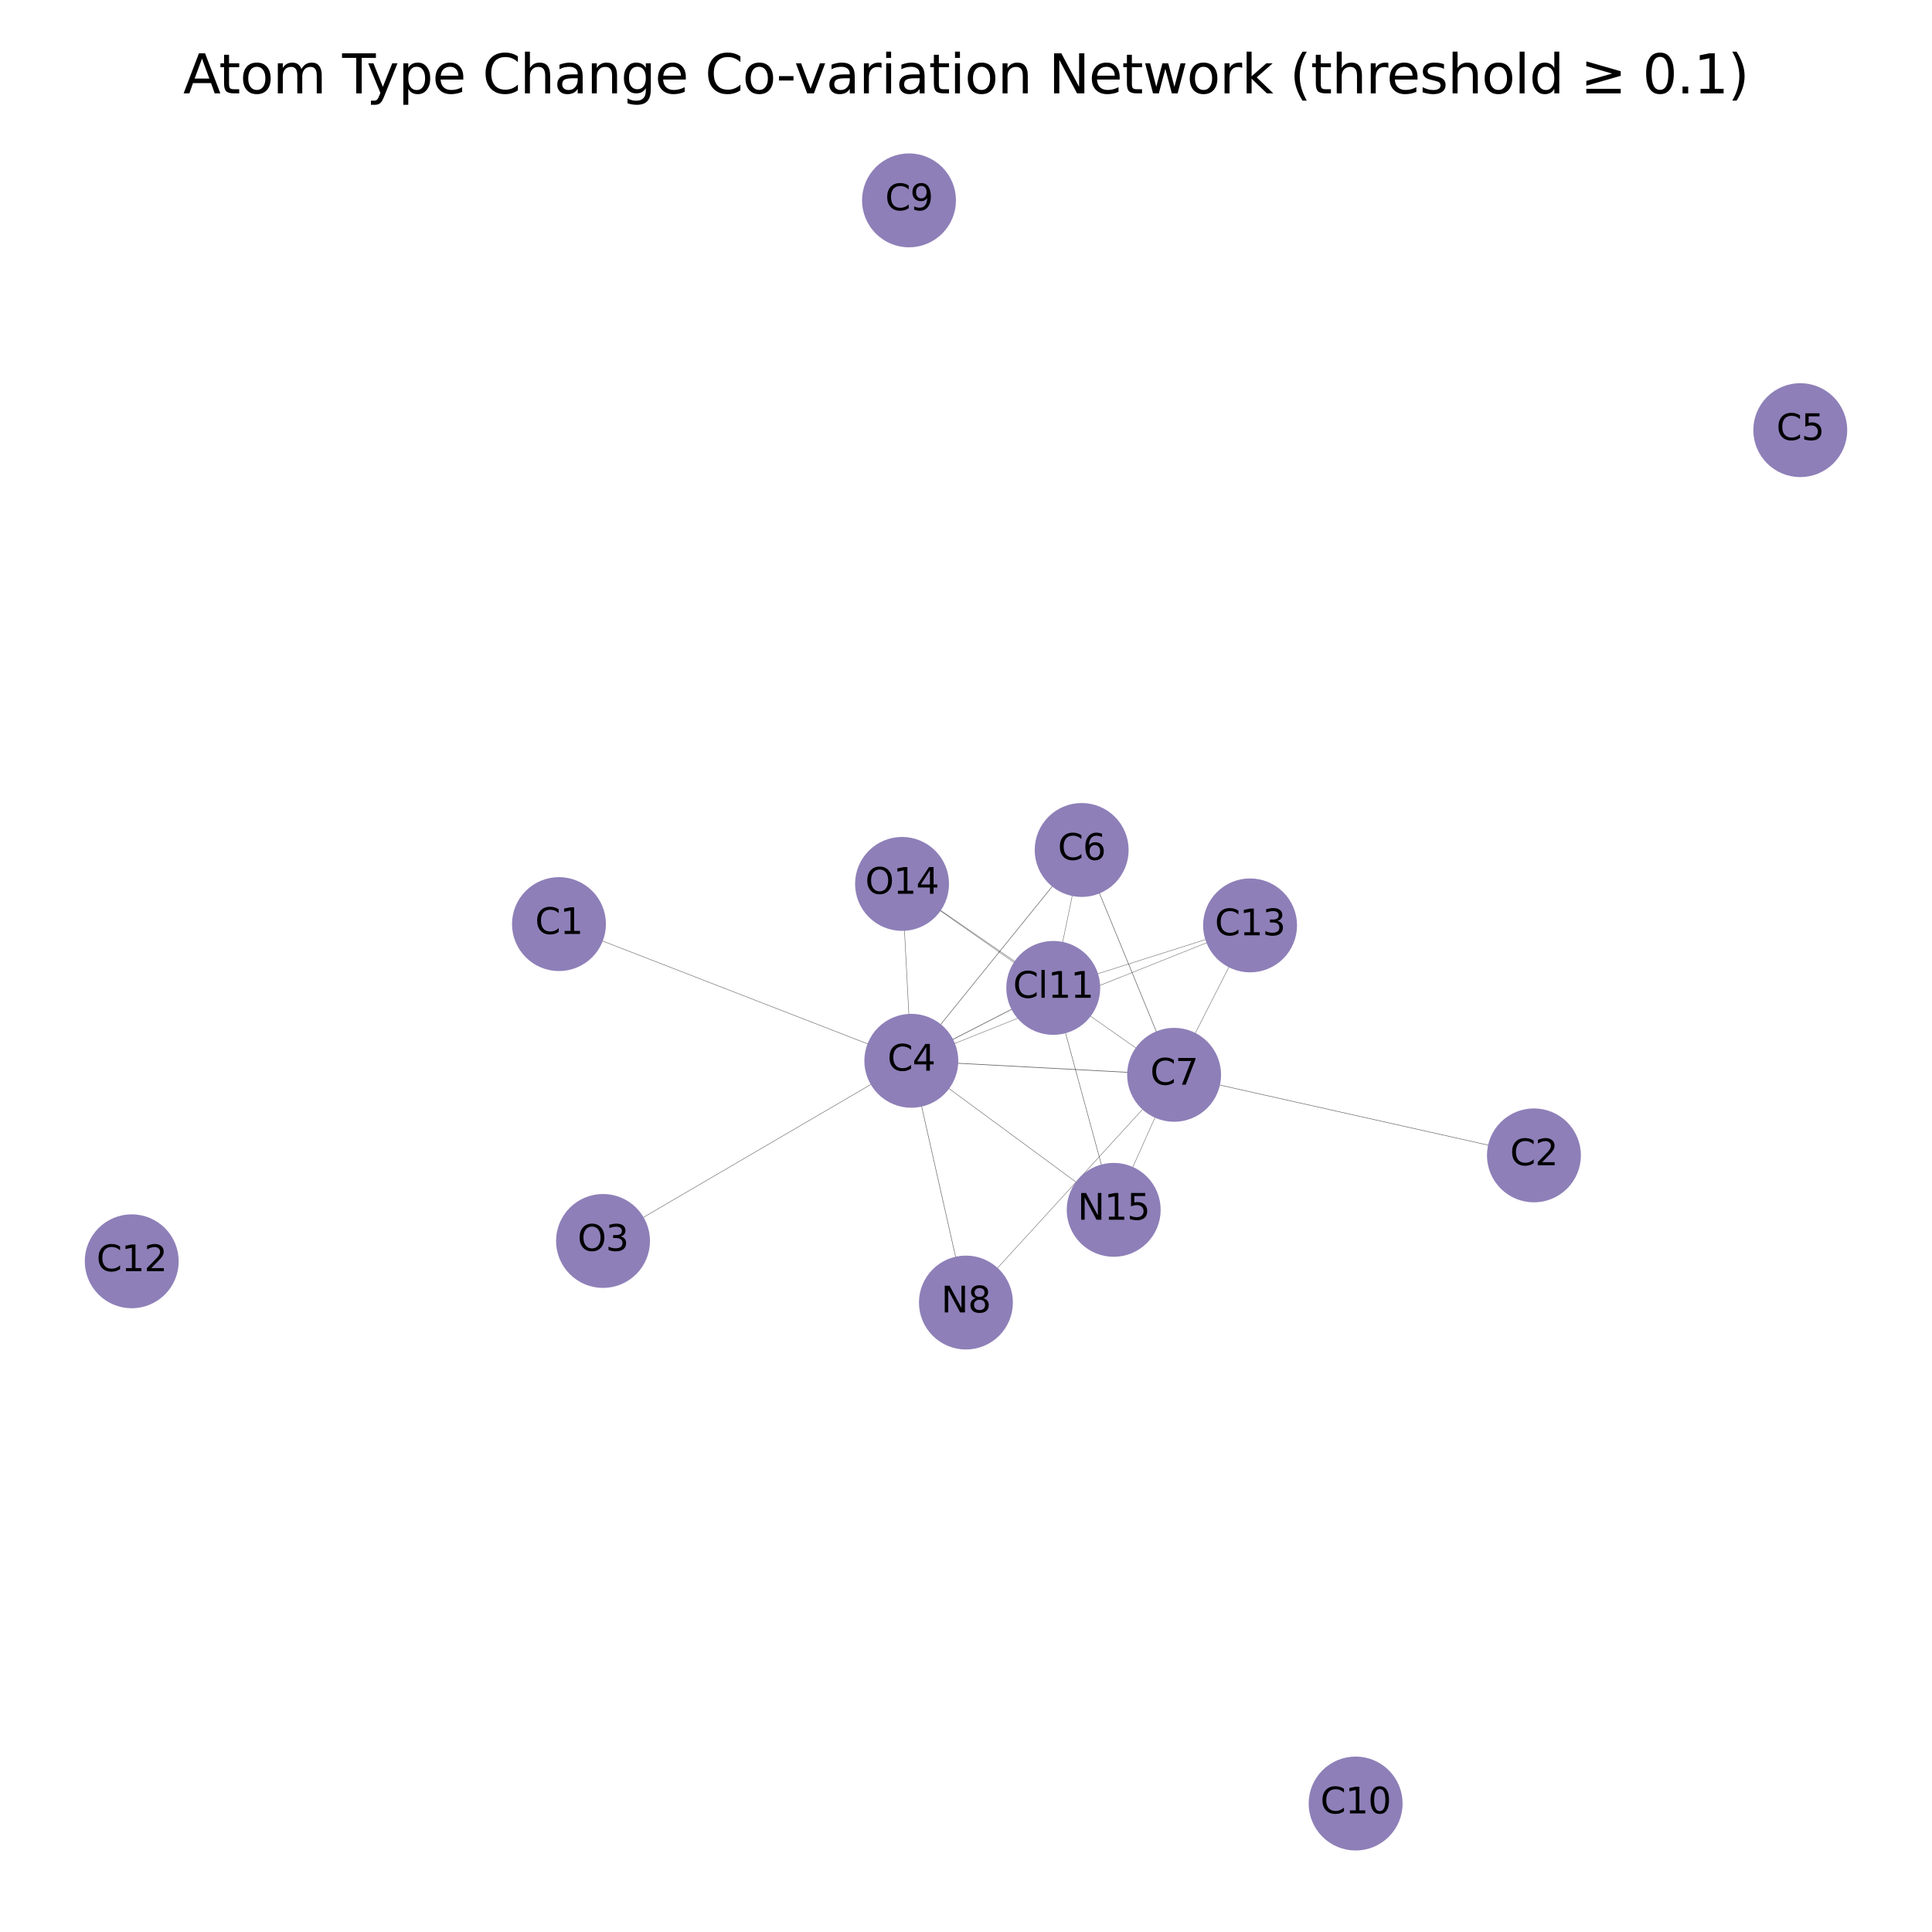 <?xml version="1.0" encoding="utf-8" standalone="no"?>
<!DOCTYPE svg PUBLIC "-//W3C//DTD SVG 1.1//EN"
  "http://www.w3.org/Graphics/SVG/1.1/DTD/svg11.dtd">
<svg xmlns:xlink="http://www.w3.org/1999/xlink" width="432pt" height="432pt" viewBox="0 0 432 432" xmlns="http://www.w3.org/2000/svg" version="1.1">
 <defs>
  <style type="text/css">*{stroke-linejoin: round; stroke-linecap: butt}</style>
 </defs>
 <g id="figure_1">
  <g id="patch_1">
   <path d="M 0 432 
L 432 432 
L 432 0 
L 0 0 
z
" style="fill: #ffffff"/>
  </g>
  <g id="axes_1">
   <g id="LineCollection_1">
    <path d="M 124.988 206.63 
L 203.771 237.197 
" clip-path="url(#pd3893d2076)" style="fill: none; stroke: #000000; stroke-opacity: 0.6; stroke-width: 0.11"/>
    <path d="M 342.991 258.345 
L 262.533 240.332 
" clip-path="url(#pd3893d2076)" style="fill: none; stroke: #000000; stroke-opacity: 0.6; stroke-width: 0.12"/>
    <path d="M 134.838 277.481 
L 203.771 237.197 
" clip-path="url(#pd3893d2076)" style="fill: none; stroke: #000000; stroke-opacity: 0.6; stroke-width: 0.11"/>
    <path d="M 203.771 237.197 
L 241.864 190.059 
" clip-path="url(#pd3893d2076)" style="fill: none; stroke: #000000; stroke-opacity: 0.6; stroke-width: 0.13"/>
    <path d="M 203.771 237.197 
L 262.533 240.332 
" clip-path="url(#pd3893d2076)" style="fill: none; stroke: #000000; stroke-opacity: 0.6; stroke-width: 0.15"/>
    <path d="M 203.771 237.197 
L 215.983 291.254 
" clip-path="url(#pd3893d2076)" style="fill: none; stroke: #000000; stroke-opacity: 0.6; stroke-width: 0.12"/>
    <path d="M 203.771 237.197 
L 235.509 220.896 
" clip-path="url(#pd3893d2076)" style="fill: none; stroke: #000000; stroke-opacity: 0.6; stroke-width: 0.15"/>
    <path d="M 203.771 237.197 
L 279.518 206.922 
" clip-path="url(#pd3893d2076)" style="fill: none; stroke: #000000; stroke-opacity: 0.6; stroke-width: 0.1"/>
    <path d="M 203.771 237.197 
L 201.7 197.644 
" clip-path="url(#pd3893d2076)" style="fill: none; stroke: #000000; stroke-opacity: 0.6; stroke-width: 0.11"/>
    <path d="M 203.771 237.197 
L 249.027 270.524 
" clip-path="url(#pd3893d2076)" style="fill: none; stroke: #000000; stroke-opacity: 0.6; stroke-width: 0.11"/>
    <path d="M 241.864 190.059 
L 262.533 240.332 
" clip-path="url(#pd3893d2076)" style="fill: none; stroke: #000000; stroke-opacity: 0.6; stroke-width: 0.13"/>
    <path d="M 241.864 190.059 
L 235.509 220.896 
" clip-path="url(#pd3893d2076)" style="fill: none; stroke: #000000; stroke-opacity: 0.6; stroke-width: 0.1"/>
    <path d="M 262.533 240.332 
L 215.983 291.254 
" clip-path="url(#pd3893d2076)" style="fill: none; stroke: #000000; stroke-opacity: 0.6; stroke-width: 0.1"/>
    <path d="M 262.533 240.332 
L 279.518 206.922 
" clip-path="url(#pd3893d2076)" style="fill: none; stroke: #000000; stroke-opacity: 0.6; stroke-width: 0.1"/>
    <path d="M 262.533 240.332 
L 201.7 197.644 
" clip-path="url(#pd3893d2076)" style="fill: none; stroke: #000000; stroke-opacity: 0.6; stroke-width: 0.1"/>
    <path d="M 262.533 240.332 
L 249.027 270.524 
" clip-path="url(#pd3893d2076)" style="fill: none; stroke: #000000; stroke-opacity: 0.6; stroke-width: 0.1"/>
    <path d="M 235.509 220.896 
L 279.518 206.922 
" clip-path="url(#pd3893d2076)" style="fill: none; stroke: #000000; stroke-opacity: 0.6; stroke-width: 0.1"/>
    <path d="M 235.509 220.896 
L 201.7 197.644 
" clip-path="url(#pd3893d2076)" style="fill: none; stroke: #000000; stroke-opacity: 0.6; stroke-width: 0.11"/>
    <path d="M 235.509 220.896 
L 249.027 270.524 
" clip-path="url(#pd3893d2076)" style="fill: none; stroke: #000000; stroke-opacity: 0.6; stroke-width: 0.12"/>
   </g>
   <g id="PathCollection_1">
    <defs>
     <path id="m3439257cd3" d="M 0 10 
C 2.652 10 5.196 8.946 7.071 7.071 
C 8.946 5.196 10 2.652 10 0 
C 10 -2.652 8.946 -5.196 7.071 -7.071 
C 5.196 -8.946 2.652 -10 0 -10 
C -2.652 -10 -5.196 -8.946 -7.071 -7.071 
C -8.946 -5.196 -10 -2.652 -10 0 
C -10 2.652 -8.946 5.196 -7.071 7.071 
C -5.196 8.946 -2.652 10 0 10 
z
" style="stroke: #8e7fb8"/>
    </defs>
    <g clip-path="url(#pd3893d2076)">
     <use xlink:href="#m3439257cd3" x="124.988" y="206.63" style="fill: #8e7fb8; stroke: #8e7fb8"/>
     <use xlink:href="#m3439257cd3" x="342.991" y="258.345" style="fill: #8e7fb8; stroke: #8e7fb8"/>
     <use xlink:href="#m3439257cd3" x="134.838" y="277.481" style="fill: #8e7fb8; stroke: #8e7fb8"/>
     <use xlink:href="#m3439257cd3" x="203.771" y="237.197" style="fill: #8e7fb8; stroke: #8e7fb8"/>
     <use xlink:href="#m3439257cd3" x="402.545" y="96.181" style="fill: #8e7fb8; stroke: #8e7fb8"/>
     <use xlink:href="#m3439257cd3" x="241.864" y="190.059" style="fill: #8e7fb8; stroke: #8e7fb8"/>
     <use xlink:href="#m3439257cd3" x="262.533" y="240.332" style="fill: #8e7fb8; stroke: #8e7fb8"/>
     <use xlink:href="#m3439257cd3" x="215.983" y="291.254" style="fill: #8e7fb8; stroke: #8e7fb8"/>
     <use xlink:href="#m3439257cd3" x="203.255" y="44.804" style="fill: #8e7fb8; stroke: #8e7fb8"/>
     <use xlink:href="#m3439257cd3" x="303.123" y="403.276" style="fill: #8e7fb8; stroke: #8e7fb8"/>
     <use xlink:href="#m3439257cd3" x="235.509" y="220.896" style="fill: #8e7fb8; stroke: #8e7fb8"/>
     <use xlink:href="#m3439257cd3" x="29.455" y="282.03" style="fill: #8e7fb8; stroke: #8e7fb8"/>
     <use xlink:href="#m3439257cd3" x="279.518" y="206.922" style="fill: #8e7fb8; stroke: #8e7fb8"/>
     <use xlink:href="#m3439257cd3" x="201.7" y="197.644" style="fill: #8e7fb8; stroke: #8e7fb8"/>
     <use xlink:href="#m3439257cd3" x="249.027" y="270.524" style="fill: #8e7fb8; stroke: #8e7fb8"/>
    </g>
   </g>
   <g id="text_1">
    <g clip-path="url(#pd3893d2076)">
     <!-- C1 -->
     <g transform="translate(119.65 208.838) scale(0.08 -0.08)">
      <defs>
       <path id="DejaVuSans-43" d="M 4122 4306 
L 4122 3641 
Q 3803 3938 3442 4084 
Q 3081 4231 2675 4231 
Q 1875 4231 1450 3742 
Q 1025 3253 1025 2328 
Q 1025 1406 1450 917 
Q 1875 428 2675 428 
Q 3081 428 3442 575 
Q 3803 722 4122 1019 
L 4122 359 
Q 3791 134 3420 21 
Q 3050 -91 2638 -91 
Q 1578 -91 968 557 
Q 359 1206 359 2328 
Q 359 3453 968 4101 
Q 1578 4750 2638 4750 
Q 3056 4750 3426 4639 
Q 3797 4528 4122 4306 
z
" transform="scale(0.016)"/>
       <path id="DejaVuSans-31" d="M 794 531 
L 1825 531 
L 1825 4091 
L 703 3866 
L 703 4441 
L 1819 4666 
L 2450 4666 
L 2450 531 
L 3481 531 
L 3481 0 
L 794 0 
L 794 531 
z
" transform="scale(0.016)"/>
      </defs>
      <use xlink:href="#DejaVuSans-43"/>
      <use xlink:href="#DejaVuSans-31" x="69.824"/>
     </g>
    </g>
   </g>
   <g id="text_2">
    <g clip-path="url(#pd3893d2076)">
     <!-- C2 -->
     <g transform="translate(337.653 260.553) scale(0.08 -0.08)">
      <defs>
       <path id="DejaVuSans-32" d="M 1228 531 
L 3431 531 
L 3431 0 
L 469 0 
L 469 531 
Q 828 903 1448 1529 
Q 2069 2156 2228 2338 
Q 2531 2678 2651 2914 
Q 2772 3150 2772 3378 
Q 2772 3750 2511 3984 
Q 2250 4219 1831 4219 
Q 1534 4219 1204 4116 
Q 875 4013 500 3803 
L 500 4441 
Q 881 4594 1212 4672 
Q 1544 4750 1819 4750 
Q 2544 4750 2975 4387 
Q 3406 4025 3406 3419 
Q 3406 3131 3298 2873 
Q 3191 2616 2906 2266 
Q 2828 2175 2409 1742 
Q 1991 1309 1228 531 
z
" transform="scale(0.016)"/>
      </defs>
      <use xlink:href="#DejaVuSans-43"/>
      <use xlink:href="#DejaVuSans-32" x="69.824"/>
     </g>
    </g>
   </g>
   <g id="text_3">
    <g clip-path="url(#pd3893d2076)">
     <!-- O3 -->
     <g transform="translate(129.145 279.689) scale(0.08 -0.08)">
      <defs>
       <path id="DejaVuSans-4f" d="M 2522 4238 
Q 1834 4238 1429 3725 
Q 1025 3213 1025 2328 
Q 1025 1447 1429 934 
Q 1834 422 2522 422 
Q 3209 422 3611 934 
Q 4013 1447 4013 2328 
Q 4013 3213 3611 3725 
Q 3209 4238 2522 4238 
z
M 2522 4750 
Q 3503 4750 4090 4092 
Q 4678 3434 4678 2328 
Q 4678 1225 4090 567 
Q 3503 -91 2522 -91 
Q 1538 -91 948 565 
Q 359 1222 359 2328 
Q 359 3434 948 4092 
Q 1538 4750 2522 4750 
z
" transform="scale(0.016)"/>
       <path id="DejaVuSans-33" d="M 2597 2516 
Q 3050 2419 3304 2112 
Q 3559 1806 3559 1356 
Q 3559 666 3084 287 
Q 2609 -91 1734 -91 
Q 1441 -91 1130 -33 
Q 819 25 488 141 
L 488 750 
Q 750 597 1062 519 
Q 1375 441 1716 441 
Q 2309 441 2620 675 
Q 2931 909 2931 1356 
Q 2931 1769 2642 2001 
Q 2353 2234 1838 2234 
L 1294 2234 
L 1294 2753 
L 1863 2753 
Q 2328 2753 2575 2939 
Q 2822 3125 2822 3475 
Q 2822 3834 2567 4026 
Q 2313 4219 1838 4219 
Q 1578 4219 1281 4162 
Q 984 4106 628 3988 
L 628 4550 
Q 988 4650 1302 4700 
Q 1616 4750 1894 4750 
Q 2613 4750 3031 4423 
Q 3450 4097 3450 3541 
Q 3450 3153 3228 2886 
Q 3006 2619 2597 2516 
z
" transform="scale(0.016)"/>
      </defs>
      <use xlink:href="#DejaVuSans-4f"/>
      <use xlink:href="#DejaVuSans-33" x="78.711"/>
     </g>
    </g>
   </g>
   <g id="text_4">
    <g clip-path="url(#pd3893d2076)">
     <!-- C4 -->
     <g transform="translate(198.433 239.404) scale(0.08 -0.08)">
      <defs>
       <path id="DejaVuSans-34" d="M 2419 4116 
L 825 1625 
L 2419 1625 
L 2419 4116 
z
M 2253 4666 
L 3047 4666 
L 3047 1625 
L 3713 1625 
L 3713 1100 
L 3047 1100 
L 3047 0 
L 2419 0 
L 2419 1100 
L 313 1100 
L 313 1709 
L 2253 4666 
z
" transform="scale(0.016)"/>
      </defs>
      <use xlink:href="#DejaVuSans-43"/>
      <use xlink:href="#DejaVuSans-34" x="69.824"/>
     </g>
    </g>
   </g>
   <g id="text_5">
    <g clip-path="url(#pd3893d2076)">
     <!-- C5 -->
     <g transform="translate(397.207 98.389) scale(0.08 -0.08)">
      <defs>
       <path id="DejaVuSans-35" d="M 691 4666 
L 3169 4666 
L 3169 4134 
L 1269 4134 
L 1269 2991 
Q 1406 3038 1543 3061 
Q 1681 3084 1819 3084 
Q 2600 3084 3056 2656 
Q 3513 2228 3513 1497 
Q 3513 744 3044 326 
Q 2575 -91 1722 -91 
Q 1428 -91 1123 -41 
Q 819 9 494 109 
L 494 744 
Q 775 591 1075 516 
Q 1375 441 1709 441 
Q 2250 441 2565 725 
Q 2881 1009 2881 1497 
Q 2881 1984 2565 2268 
Q 2250 2553 1709 2553 
Q 1456 2553 1204 2497 
Q 953 2441 691 2322 
L 691 4666 
z
" transform="scale(0.016)"/>
      </defs>
      <use xlink:href="#DejaVuSans-43"/>
      <use xlink:href="#DejaVuSans-35" x="69.824"/>
     </g>
    </g>
   </g>
   <g id="text_6">
    <g clip-path="url(#pd3893d2076)">
     <!-- C6 -->
     <g transform="translate(236.526 192.266) scale(0.08 -0.08)">
      <defs>
       <path id="DejaVuSans-36" d="M 2113 2584 
Q 1688 2584 1439 2293 
Q 1191 2003 1191 1497 
Q 1191 994 1439 701 
Q 1688 409 2113 409 
Q 2538 409 2786 701 
Q 3034 994 3034 1497 
Q 3034 2003 2786 2293 
Q 2538 2584 2113 2584 
z
M 3366 4563 
L 3366 3988 
Q 3128 4100 2886 4159 
Q 2644 4219 2406 4219 
Q 1781 4219 1451 3797 
Q 1122 3375 1075 2522 
Q 1259 2794 1537 2939 
Q 1816 3084 2150 3084 
Q 2853 3084 3261 2657 
Q 3669 2231 3669 1497 
Q 3669 778 3244 343 
Q 2819 -91 2113 -91 
Q 1303 -91 875 529 
Q 447 1150 447 2328 
Q 447 3434 972 4092 
Q 1497 4750 2381 4750 
Q 2619 4750 2861 4703 
Q 3103 4656 3366 4563 
z
" transform="scale(0.016)"/>
      </defs>
      <use xlink:href="#DejaVuSans-43"/>
      <use xlink:href="#DejaVuSans-36" x="69.824"/>
     </g>
    </g>
   </g>
   <g id="text_7">
    <g clip-path="url(#pd3893d2076)">
     <!-- C7 -->
     <g transform="translate(257.195 242.539) scale(0.08 -0.08)">
      <defs>
       <path id="DejaVuSans-37" d="M 525 4666 
L 3525 4666 
L 3525 4397 
L 1831 0 
L 1172 0 
L 2766 4134 
L 525 4134 
L 525 4666 
z
" transform="scale(0.016)"/>
      </defs>
      <use xlink:href="#DejaVuSans-43"/>
      <use xlink:href="#DejaVuSans-37" x="69.824"/>
     </g>
    </g>
   </g>
   <g id="text_8">
    <g clip-path="url(#pd3893d2076)">
     <!-- N8 -->
     <g transform="translate(210.446 293.462) scale(0.08 -0.08)">
      <defs>
       <path id="DejaVuSans-4e" d="M 628 4666 
L 1478 4666 
L 3547 763 
L 3547 4666 
L 4159 4666 
L 4159 0 
L 3309 0 
L 1241 3903 
L 1241 0 
L 628 0 
L 628 4666 
z
" transform="scale(0.016)"/>
       <path id="DejaVuSans-38" d="M 2034 2216 
Q 1584 2216 1326 1975 
Q 1069 1734 1069 1313 
Q 1069 891 1326 650 
Q 1584 409 2034 409 
Q 2484 409 2743 651 
Q 3003 894 3003 1313 
Q 3003 1734 2745 1975 
Q 2488 2216 2034 2216 
z
M 1403 2484 
Q 997 2584 770 2862 
Q 544 3141 544 3541 
Q 544 4100 942 4425 
Q 1341 4750 2034 4750 
Q 2731 4750 3128 4425 
Q 3525 4100 3525 3541 
Q 3525 3141 3298 2862 
Q 3072 2584 2669 2484 
Q 3125 2378 3379 2068 
Q 3634 1759 3634 1313 
Q 3634 634 3220 271 
Q 2806 -91 2034 -91 
Q 1263 -91 848 271 
Q 434 634 434 1313 
Q 434 1759 690 2068 
Q 947 2378 1403 2484 
z
M 1172 3481 
Q 1172 3119 1398 2916 
Q 1625 2713 2034 2713 
Q 2441 2713 2670 2916 
Q 2900 3119 2900 3481 
Q 2900 3844 2670 4047 
Q 2441 4250 2034 4250 
Q 1625 4250 1398 4047 
Q 1172 3844 1172 3481 
z
" transform="scale(0.016)"/>
      </defs>
      <use xlink:href="#DejaVuSans-4e"/>
      <use xlink:href="#DejaVuSans-38" x="74.805"/>
     </g>
    </g>
   </g>
   <g id="text_9">
    <g clip-path="url(#pd3893d2076)">
     <!-- C9 -->
     <g transform="translate(197.917 47.011) scale(0.08 -0.08)">
      <defs>
       <path id="DejaVuSans-39" d="M 703 97 
L 703 672 
Q 941 559 1184 500 
Q 1428 441 1663 441 
Q 2288 441 2617 861 
Q 2947 1281 2994 2138 
Q 2813 1869 2534 1725 
Q 2256 1581 1919 1581 
Q 1219 1581 811 2004 
Q 403 2428 403 3163 
Q 403 3881 828 4315 
Q 1253 4750 1959 4750 
Q 2769 4750 3195 4129 
Q 3622 3509 3622 2328 
Q 3622 1225 3098 567 
Q 2575 -91 1691 -91 
Q 1453 -91 1209 -44 
Q 966 3 703 97 
z
M 1959 2075 
Q 2384 2075 2632 2365 
Q 2881 2656 2881 3163 
Q 2881 3666 2632 3958 
Q 2384 4250 1959 4250 
Q 1534 4250 1286 3958 
Q 1038 3666 1038 3163 
Q 1038 2656 1286 2365 
Q 1534 2075 1959 2075 
z
" transform="scale(0.016)"/>
      </defs>
      <use xlink:href="#DejaVuSans-43"/>
      <use xlink:href="#DejaVuSans-39" x="69.824"/>
     </g>
    </g>
   </g>
   <g id="text_10">
    <g clip-path="url(#pd3893d2076)">
     <!-- C10 -->
     <g transform="translate(295.24 405.484) scale(0.08 -0.08)">
      <defs>
       <path id="DejaVuSans-30" d="M 2034 4250 
Q 1547 4250 1301 3770 
Q 1056 3291 1056 2328 
Q 1056 1369 1301 889 
Q 1547 409 2034 409 
Q 2525 409 2770 889 
Q 3016 1369 3016 2328 
Q 3016 3291 2770 3770 
Q 2525 4250 2034 4250 
z
M 2034 4750 
Q 2819 4750 3233 4129 
Q 3647 3509 3647 2328 
Q 3647 1150 3233 529 
Q 2819 -91 2034 -91 
Q 1250 -91 836 529 
Q 422 1150 422 2328 
Q 422 3509 836 4129 
Q 1250 4750 2034 4750 
z
" transform="scale(0.016)"/>
      </defs>
      <use xlink:href="#DejaVuSans-43"/>
      <use xlink:href="#DejaVuSans-31" x="69.824"/>
      <use xlink:href="#DejaVuSans-30" x="133.447"/>
     </g>
    </g>
   </g>
   <g id="text_11">
    <g clip-path="url(#pd3893d2076)">
     <!-- Cl11 -->
     <g transform="translate(226.515 223.103) scale(0.08 -0.08)">
      <defs>
       <path id="DejaVuSans-6c" d="M 603 4863 
L 1178 4863 
L 1178 0 
L 603 0 
L 603 4863 
z
" transform="scale(0.016)"/>
      </defs>
      <use xlink:href="#DejaVuSans-43"/>
      <use xlink:href="#DejaVuSans-6c" x="69.824"/>
      <use xlink:href="#DejaVuSans-31" x="97.607"/>
      <use xlink:href="#DejaVuSans-31" x="161.23"/>
     </g>
    </g>
   </g>
   <g id="text_12">
    <g clip-path="url(#pd3893d2076)">
     <!-- C12 -->
     <g transform="translate(21.571 284.237) scale(0.08 -0.08)">
      <use xlink:href="#DejaVuSans-43"/>
      <use xlink:href="#DejaVuSans-31" x="69.824"/>
      <use xlink:href="#DejaVuSans-32" x="133.447"/>
     </g>
    </g>
   </g>
   <g id="text_13">
    <g clip-path="url(#pd3893d2076)">
     <!-- C13 -->
     <g transform="translate(271.635 209.13) scale(0.08 -0.08)">
      <use xlink:href="#DejaVuSans-43"/>
      <use xlink:href="#DejaVuSans-31" x="69.824"/>
      <use xlink:href="#DejaVuSans-33" x="133.447"/>
     </g>
    </g>
   </g>
   <g id="text_14">
    <g clip-path="url(#pd3893d2076)">
     <!-- O14 -->
     <g transform="translate(193.461 199.851) scale(0.08 -0.08)">
      <use xlink:href="#DejaVuSans-4f"/>
      <use xlink:href="#DejaVuSans-31" x="78.711"/>
      <use xlink:href="#DejaVuSans-34" x="142.334"/>
     </g>
    </g>
   </g>
   <g id="text_15">
    <g clip-path="url(#pd3893d2076)">
     <!-- N15 -->
     <g transform="translate(240.945 272.732) scale(0.08 -0.08)">
      <use xlink:href="#DejaVuSans-4e"/>
      <use xlink:href="#DejaVuSans-31" x="74.805"/>
      <use xlink:href="#DejaVuSans-35" x="138.428"/>
     </g>
    </g>
   </g>
   <g id="text_16">
    <!-- Atom Type Change Co-variation Network (threshold ≥ 0.1) -->
    <g transform="translate(40.964 20.88) scale(0.12 -0.12)">
     <defs>
      <path id="DejaVuSans-41" d="M 2188 4044 
L 1331 1722 
L 3047 1722 
L 2188 4044 
z
M 1831 4666 
L 2547 4666 
L 4325 0 
L 3669 0 
L 3244 1197 
L 1141 1197 
L 716 0 
L 50 0 
L 1831 4666 
z
" transform="scale(0.016)"/>
      <path id="DejaVuSans-74" d="M 1172 4494 
L 1172 3500 
L 2356 3500 
L 2356 3053 
L 1172 3053 
L 1172 1153 
Q 1172 725 1289 603 
Q 1406 481 1766 481 
L 2356 481 
L 2356 0 
L 1766 0 
Q 1100 0 847 248 
Q 594 497 594 1153 
L 594 3053 
L 172 3053 
L 172 3500 
L 594 3500 
L 594 4494 
L 1172 4494 
z
" transform="scale(0.016)"/>
      <path id="DejaVuSans-6f" d="M 1959 3097 
Q 1497 3097 1228 2736 
Q 959 2375 959 1747 
Q 959 1119 1226 758 
Q 1494 397 1959 397 
Q 2419 397 2687 759 
Q 2956 1122 2956 1747 
Q 2956 2369 2687 2733 
Q 2419 3097 1959 3097 
z
M 1959 3584 
Q 2709 3584 3137 3096 
Q 3566 2609 3566 1747 
Q 3566 888 3137 398 
Q 2709 -91 1959 -91 
Q 1206 -91 779 398 
Q 353 888 353 1747 
Q 353 2609 779 3096 
Q 1206 3584 1959 3584 
z
" transform="scale(0.016)"/>
      <path id="DejaVuSans-6d" d="M 3328 2828 
Q 3544 3216 3844 3400 
Q 4144 3584 4550 3584 
Q 5097 3584 5394 3201 
Q 5691 2819 5691 2113 
L 5691 0 
L 5113 0 
L 5113 2094 
Q 5113 2597 4934 2840 
Q 4756 3084 4391 3084 
Q 3944 3084 3684 2787 
Q 3425 2491 3425 1978 
L 3425 0 
L 2847 0 
L 2847 2094 
Q 2847 2600 2669 2842 
Q 2491 3084 2119 3084 
Q 1678 3084 1418 2786 
Q 1159 2488 1159 1978 
L 1159 0 
L 581 0 
L 581 3500 
L 1159 3500 
L 1159 2956 
Q 1356 3278 1631 3431 
Q 1906 3584 2284 3584 
Q 2666 3584 2933 3390 
Q 3200 3197 3328 2828 
z
" transform="scale(0.016)"/>
      <path id="DejaVuSans-20" transform="scale(0.016)"/>
      <path id="DejaVuSans-54" d="M -19 4666 
L 3928 4666 
L 3928 4134 
L 2272 4134 
L 2272 0 
L 1638 0 
L 1638 4134 
L -19 4134 
L -19 4666 
z
" transform="scale(0.016)"/>
      <path id="DejaVuSans-79" d="M 2059 -325 
Q 1816 -950 1584 -1140 
Q 1353 -1331 966 -1331 
L 506 -1331 
L 506 -850 
L 844 -850 
Q 1081 -850 1212 -737 
Q 1344 -625 1503 -206 
L 1606 56 
L 191 3500 
L 800 3500 
L 1894 763 
L 2988 3500 
L 3597 3500 
L 2059 -325 
z
" transform="scale(0.016)"/>
      <path id="DejaVuSans-70" d="M 1159 525 
L 1159 -1331 
L 581 -1331 
L 581 3500 
L 1159 3500 
L 1159 2969 
Q 1341 3281 1617 3432 
Q 1894 3584 2278 3584 
Q 2916 3584 3314 3078 
Q 3713 2572 3713 1747 
Q 3713 922 3314 415 
Q 2916 -91 2278 -91 
Q 1894 -91 1617 61 
Q 1341 213 1159 525 
z
M 3116 1747 
Q 3116 2381 2855 2742 
Q 2594 3103 2138 3103 
Q 1681 3103 1420 2742 
Q 1159 2381 1159 1747 
Q 1159 1113 1420 752 
Q 1681 391 2138 391 
Q 2594 391 2855 752 
Q 3116 1113 3116 1747 
z
" transform="scale(0.016)"/>
      <path id="DejaVuSans-65" d="M 3597 1894 
L 3597 1613 
L 953 1613 
Q 991 1019 1311 708 
Q 1631 397 2203 397 
Q 2534 397 2845 478 
Q 3156 559 3463 722 
L 3463 178 
Q 3153 47 2828 -22 
Q 2503 -91 2169 -91 
Q 1331 -91 842 396 
Q 353 884 353 1716 
Q 353 2575 817 3079 
Q 1281 3584 2069 3584 
Q 2775 3584 3186 3129 
Q 3597 2675 3597 1894 
z
M 3022 2063 
Q 3016 2534 2758 2815 
Q 2500 3097 2075 3097 
Q 1594 3097 1305 2825 
Q 1016 2553 972 2059 
L 3022 2063 
z
" transform="scale(0.016)"/>
      <path id="DejaVuSans-68" d="M 3513 2113 
L 3513 0 
L 2938 0 
L 2938 2094 
Q 2938 2591 2744 2837 
Q 2550 3084 2163 3084 
Q 1697 3084 1428 2787 
Q 1159 2491 1159 1978 
L 1159 0 
L 581 0 
L 581 4863 
L 1159 4863 
L 1159 2956 
Q 1366 3272 1645 3428 
Q 1925 3584 2291 3584 
Q 2894 3584 3203 3211 
Q 3513 2838 3513 2113 
z
" transform="scale(0.016)"/>
      <path id="DejaVuSans-61" d="M 2194 1759 
Q 1497 1759 1228 1600 
Q 959 1441 959 1056 
Q 959 750 1161 570 
Q 1363 391 1709 391 
Q 2188 391 2477 730 
Q 2766 1069 2766 1631 
L 2766 1759 
L 2194 1759 
z
M 3341 1997 
L 3341 0 
L 2766 0 
L 2766 531 
Q 2569 213 2275 61 
Q 1981 -91 1556 -91 
Q 1019 -91 701 211 
Q 384 513 384 1019 
Q 384 1609 779 1909 
Q 1175 2209 1959 2209 
L 2766 2209 
L 2766 2266 
Q 2766 2663 2505 2880 
Q 2244 3097 1772 3097 
Q 1472 3097 1187 3025 
Q 903 2953 641 2809 
L 641 3341 
Q 956 3463 1253 3523 
Q 1550 3584 1831 3584 
Q 2591 3584 2966 3190 
Q 3341 2797 3341 1997 
z
" transform="scale(0.016)"/>
      <path id="DejaVuSans-6e" d="M 3513 2113 
L 3513 0 
L 2938 0 
L 2938 2094 
Q 2938 2591 2744 2837 
Q 2550 3084 2163 3084 
Q 1697 3084 1428 2787 
Q 1159 2491 1159 1978 
L 1159 0 
L 581 0 
L 581 3500 
L 1159 3500 
L 1159 2956 
Q 1366 3272 1645 3428 
Q 1925 3584 2291 3584 
Q 2894 3584 3203 3211 
Q 3513 2838 3513 2113 
z
" transform="scale(0.016)"/>
      <path id="DejaVuSans-67" d="M 2906 1791 
Q 2906 2416 2648 2759 
Q 2391 3103 1925 3103 
Q 1463 3103 1205 2759 
Q 947 2416 947 1791 
Q 947 1169 1205 825 
Q 1463 481 1925 481 
Q 2391 481 2648 825 
Q 2906 1169 2906 1791 
z
M 3481 434 
Q 3481 -459 3084 -895 
Q 2688 -1331 1869 -1331 
Q 1566 -1331 1297 -1286 
Q 1028 -1241 775 -1147 
L 775 -588 
Q 1028 -725 1275 -790 
Q 1522 -856 1778 -856 
Q 2344 -856 2625 -561 
Q 2906 -266 2906 331 
L 2906 616 
Q 2728 306 2450 153 
Q 2172 0 1784 0 
Q 1141 0 747 490 
Q 353 981 353 1791 
Q 353 2603 747 3093 
Q 1141 3584 1784 3584 
Q 2172 3584 2450 3431 
Q 2728 3278 2906 2969 
L 2906 3500 
L 3481 3500 
L 3481 434 
z
" transform="scale(0.016)"/>
      <path id="DejaVuSans-2d" d="M 313 2009 
L 1997 2009 
L 1997 1497 
L 313 1497 
L 313 2009 
z
" transform="scale(0.016)"/>
      <path id="DejaVuSans-76" d="M 191 3500 
L 800 3500 
L 1894 563 
L 2988 3500 
L 3597 3500 
L 2284 0 
L 1503 0 
L 191 3500 
z
" transform="scale(0.016)"/>
      <path id="DejaVuSans-72" d="M 2631 2963 
Q 2534 3019 2420 3045 
Q 2306 3072 2169 3072 
Q 1681 3072 1420 2755 
Q 1159 2438 1159 1844 
L 1159 0 
L 581 0 
L 581 3500 
L 1159 3500 
L 1159 2956 
Q 1341 3275 1631 3429 
Q 1922 3584 2338 3584 
Q 2397 3584 2469 3576 
Q 2541 3569 2628 3553 
L 2631 2963 
z
" transform="scale(0.016)"/>
      <path id="DejaVuSans-69" d="M 603 3500 
L 1178 3500 
L 1178 0 
L 603 0 
L 603 3500 
z
M 603 4863 
L 1178 4863 
L 1178 4134 
L 603 4134 
L 603 4863 
z
" transform="scale(0.016)"/>
      <path id="DejaVuSans-77" d="M 269 3500 
L 844 3500 
L 1563 769 
L 2278 3500 
L 2956 3500 
L 3675 769 
L 4391 3500 
L 4966 3500 
L 4050 0 
L 3372 0 
L 2619 2869 
L 1863 0 
L 1184 0 
L 269 3500 
z
" transform="scale(0.016)"/>
      <path id="DejaVuSans-6b" d="M 581 4863 
L 1159 4863 
L 1159 1991 
L 2875 3500 
L 3609 3500 
L 1753 1863 
L 3688 0 
L 2938 0 
L 1159 1709 
L 1159 0 
L 581 0 
L 581 4863 
z
" transform="scale(0.016)"/>
      <path id="DejaVuSans-28" d="M 1984 4856 
Q 1566 4138 1362 3434 
Q 1159 2731 1159 2009 
Q 1159 1288 1364 580 
Q 1569 -128 1984 -844 
L 1484 -844 
Q 1016 -109 783 600 
Q 550 1309 550 2009 
Q 550 2706 781 3412 
Q 1013 4119 1484 4856 
L 1984 4856 
z
" transform="scale(0.016)"/>
      <path id="DejaVuSans-73" d="M 2834 3397 
L 2834 2853 
Q 2591 2978 2328 3040 
Q 2066 3103 1784 3103 
Q 1356 3103 1142 2972 
Q 928 2841 928 2578 
Q 928 2378 1081 2264 
Q 1234 2150 1697 2047 
L 1894 2003 
Q 2506 1872 2764 1633 
Q 3022 1394 3022 966 
Q 3022 478 2636 193 
Q 2250 -91 1575 -91 
Q 1294 -91 989 -36 
Q 684 19 347 128 
L 347 722 
Q 666 556 975 473 
Q 1284 391 1588 391 
Q 1994 391 2212 530 
Q 2431 669 2431 922 
Q 2431 1156 2273 1281 
Q 2116 1406 1581 1522 
L 1381 1569 
Q 847 1681 609 1914 
Q 372 2147 372 2553 
Q 372 3047 722 3315 
Q 1072 3584 1716 3584 
Q 2034 3584 2315 3537 
Q 2597 3491 2834 3397 
z
" transform="scale(0.016)"/>
      <path id="DejaVuSans-64" d="M 2906 2969 
L 2906 4863 
L 3481 4863 
L 3481 0 
L 2906 0 
L 2906 525 
Q 2725 213 2448 61 
Q 2172 -91 1784 -91 
Q 1150 -91 751 415 
Q 353 922 353 1747 
Q 353 2572 751 3078 
Q 1150 3584 1784 3584 
Q 2172 3584 2448 3432 
Q 2725 3281 2906 2969 
z
M 947 1747 
Q 947 1113 1208 752 
Q 1469 391 1925 391 
Q 2381 391 2643 752 
Q 2906 1113 2906 1747 
Q 2906 2381 2643 2742 
Q 2381 3103 1925 3103 
Q 1469 3103 1208 2742 
Q 947 2381 947 1747 
z
" transform="scale(0.016)"/>
      <path id="DejaVuSans-2265" d="M 678 3175 
L 678 3725 
L 4684 2578 
L 4684 2047 
L 678 897 
L 678 1453 
L 3681 2309 
L 678 3175 
z
M 4684 531 
L 4684 0 
L 678 0 
L 678 531 
L 4684 531 
z
" transform="scale(0.016)"/>
      <path id="DejaVuSans-2e" d="M 684 794 
L 1344 794 
L 1344 0 
L 684 0 
L 684 794 
z
" transform="scale(0.016)"/>
      <path id="DejaVuSans-29" d="M 513 4856 
L 1013 4856 
Q 1481 4119 1714 3412 
Q 1947 2706 1947 2009 
Q 1947 1309 1714 600 
Q 1481 -109 1013 -844 
L 513 -844 
Q 928 -128 1133 580 
Q 1338 1288 1338 2009 
Q 1338 2731 1133 3434 
Q 928 4138 513 4856 
z
" transform="scale(0.016)"/>
     </defs>
     <use xlink:href="#DejaVuSans-41"/>
     <use xlink:href="#DejaVuSans-74" x="66.658"/>
     <use xlink:href="#DejaVuSans-6f" x="105.867"/>
     <use xlink:href="#DejaVuSans-6d" x="167.049"/>
     <use xlink:href="#DejaVuSans-20" x="264.461"/>
     <use xlink:href="#DejaVuSans-54" x="296.248"/>
     <use xlink:href="#DejaVuSans-79" x="341.707"/>
     <use xlink:href="#DejaVuSans-70" x="400.887"/>
     <use xlink:href="#DejaVuSans-65" x="464.363"/>
     <use xlink:href="#DejaVuSans-20" x="525.887"/>
     <use xlink:href="#DejaVuSans-43" x="557.674"/>
     <use xlink:href="#DejaVuSans-68" x="627.498"/>
     <use xlink:href="#DejaVuSans-61" x="690.877"/>
     <use xlink:href="#DejaVuSans-6e" x="752.156"/>
     <use xlink:href="#DejaVuSans-67" x="815.535"/>
     <use xlink:href="#DejaVuSans-65" x="879.012"/>
     <use xlink:href="#DejaVuSans-20" x="940.535"/>
     <use xlink:href="#DejaVuSans-43" x="972.322"/>
     <use xlink:href="#DejaVuSans-6f" x="1042.146"/>
     <use xlink:href="#DejaVuSans-2d" x="1105.203"/>
     <use xlink:href="#DejaVuSans-76" x="1138.662"/>
     <use xlink:href="#DejaVuSans-61" x="1197.842"/>
     <use xlink:href="#DejaVuSans-72" x="1259.121"/>
     <use xlink:href="#DejaVuSans-69" x="1300.234"/>
     <use xlink:href="#DejaVuSans-61" x="1328.018"/>
     <use xlink:href="#DejaVuSans-74" x="1389.297"/>
     <use xlink:href="#DejaVuSans-69" x="1428.506"/>
     <use xlink:href="#DejaVuSans-6f" x="1456.289"/>
     <use xlink:href="#DejaVuSans-6e" x="1517.471"/>
     <use xlink:href="#DejaVuSans-20" x="1580.85"/>
     <use xlink:href="#DejaVuSans-4e" x="1612.637"/>
     <use xlink:href="#DejaVuSans-65" x="1687.441"/>
     <use xlink:href="#DejaVuSans-74" x="1748.965"/>
     <use xlink:href="#DejaVuSans-77" x="1788.174"/>
     <use xlink:href="#DejaVuSans-6f" x="1869.961"/>
     <use xlink:href="#DejaVuSans-72" x="1931.143"/>
     <use xlink:href="#DejaVuSans-6b" x="1972.256"/>
     <use xlink:href="#DejaVuSans-20" x="2030.166"/>
     <use xlink:href="#DejaVuSans-28" x="2061.953"/>
     <use xlink:href="#DejaVuSans-74" x="2100.967"/>
     <use xlink:href="#DejaVuSans-68" x="2140.176"/>
     <use xlink:href="#DejaVuSans-72" x="2203.555"/>
     <use xlink:href="#DejaVuSans-65" x="2242.418"/>
     <use xlink:href="#DejaVuSans-73" x="2303.941"/>
     <use xlink:href="#DejaVuSans-68" x="2356.041"/>
     <use xlink:href="#DejaVuSans-6f" x="2419.42"/>
     <use xlink:href="#DejaVuSans-6c" x="2480.602"/>
     <use xlink:href="#DejaVuSans-64" x="2508.385"/>
     <use xlink:href="#DejaVuSans-20" x="2571.861"/>
     <use xlink:href="#DejaVuSans-2265" x="2603.648"/>
     <use xlink:href="#DejaVuSans-20" x="2687.438"/>
     <use xlink:href="#DejaVuSans-30" x="2719.225"/>
     <use xlink:href="#DejaVuSans-2e" x="2782.848"/>
     <use xlink:href="#DejaVuSans-31" x="2814.635"/>
     <use xlink:href="#DejaVuSans-29" x="2878.258"/>
    </g>
   </g>
  </g>
 </g>
 <defs>
  <clipPath id="pd3893d2076">
   <rect x="10.8" y="26.88" width="410.4" height="394.32"/>
  </clipPath>
 </defs>
</svg>

